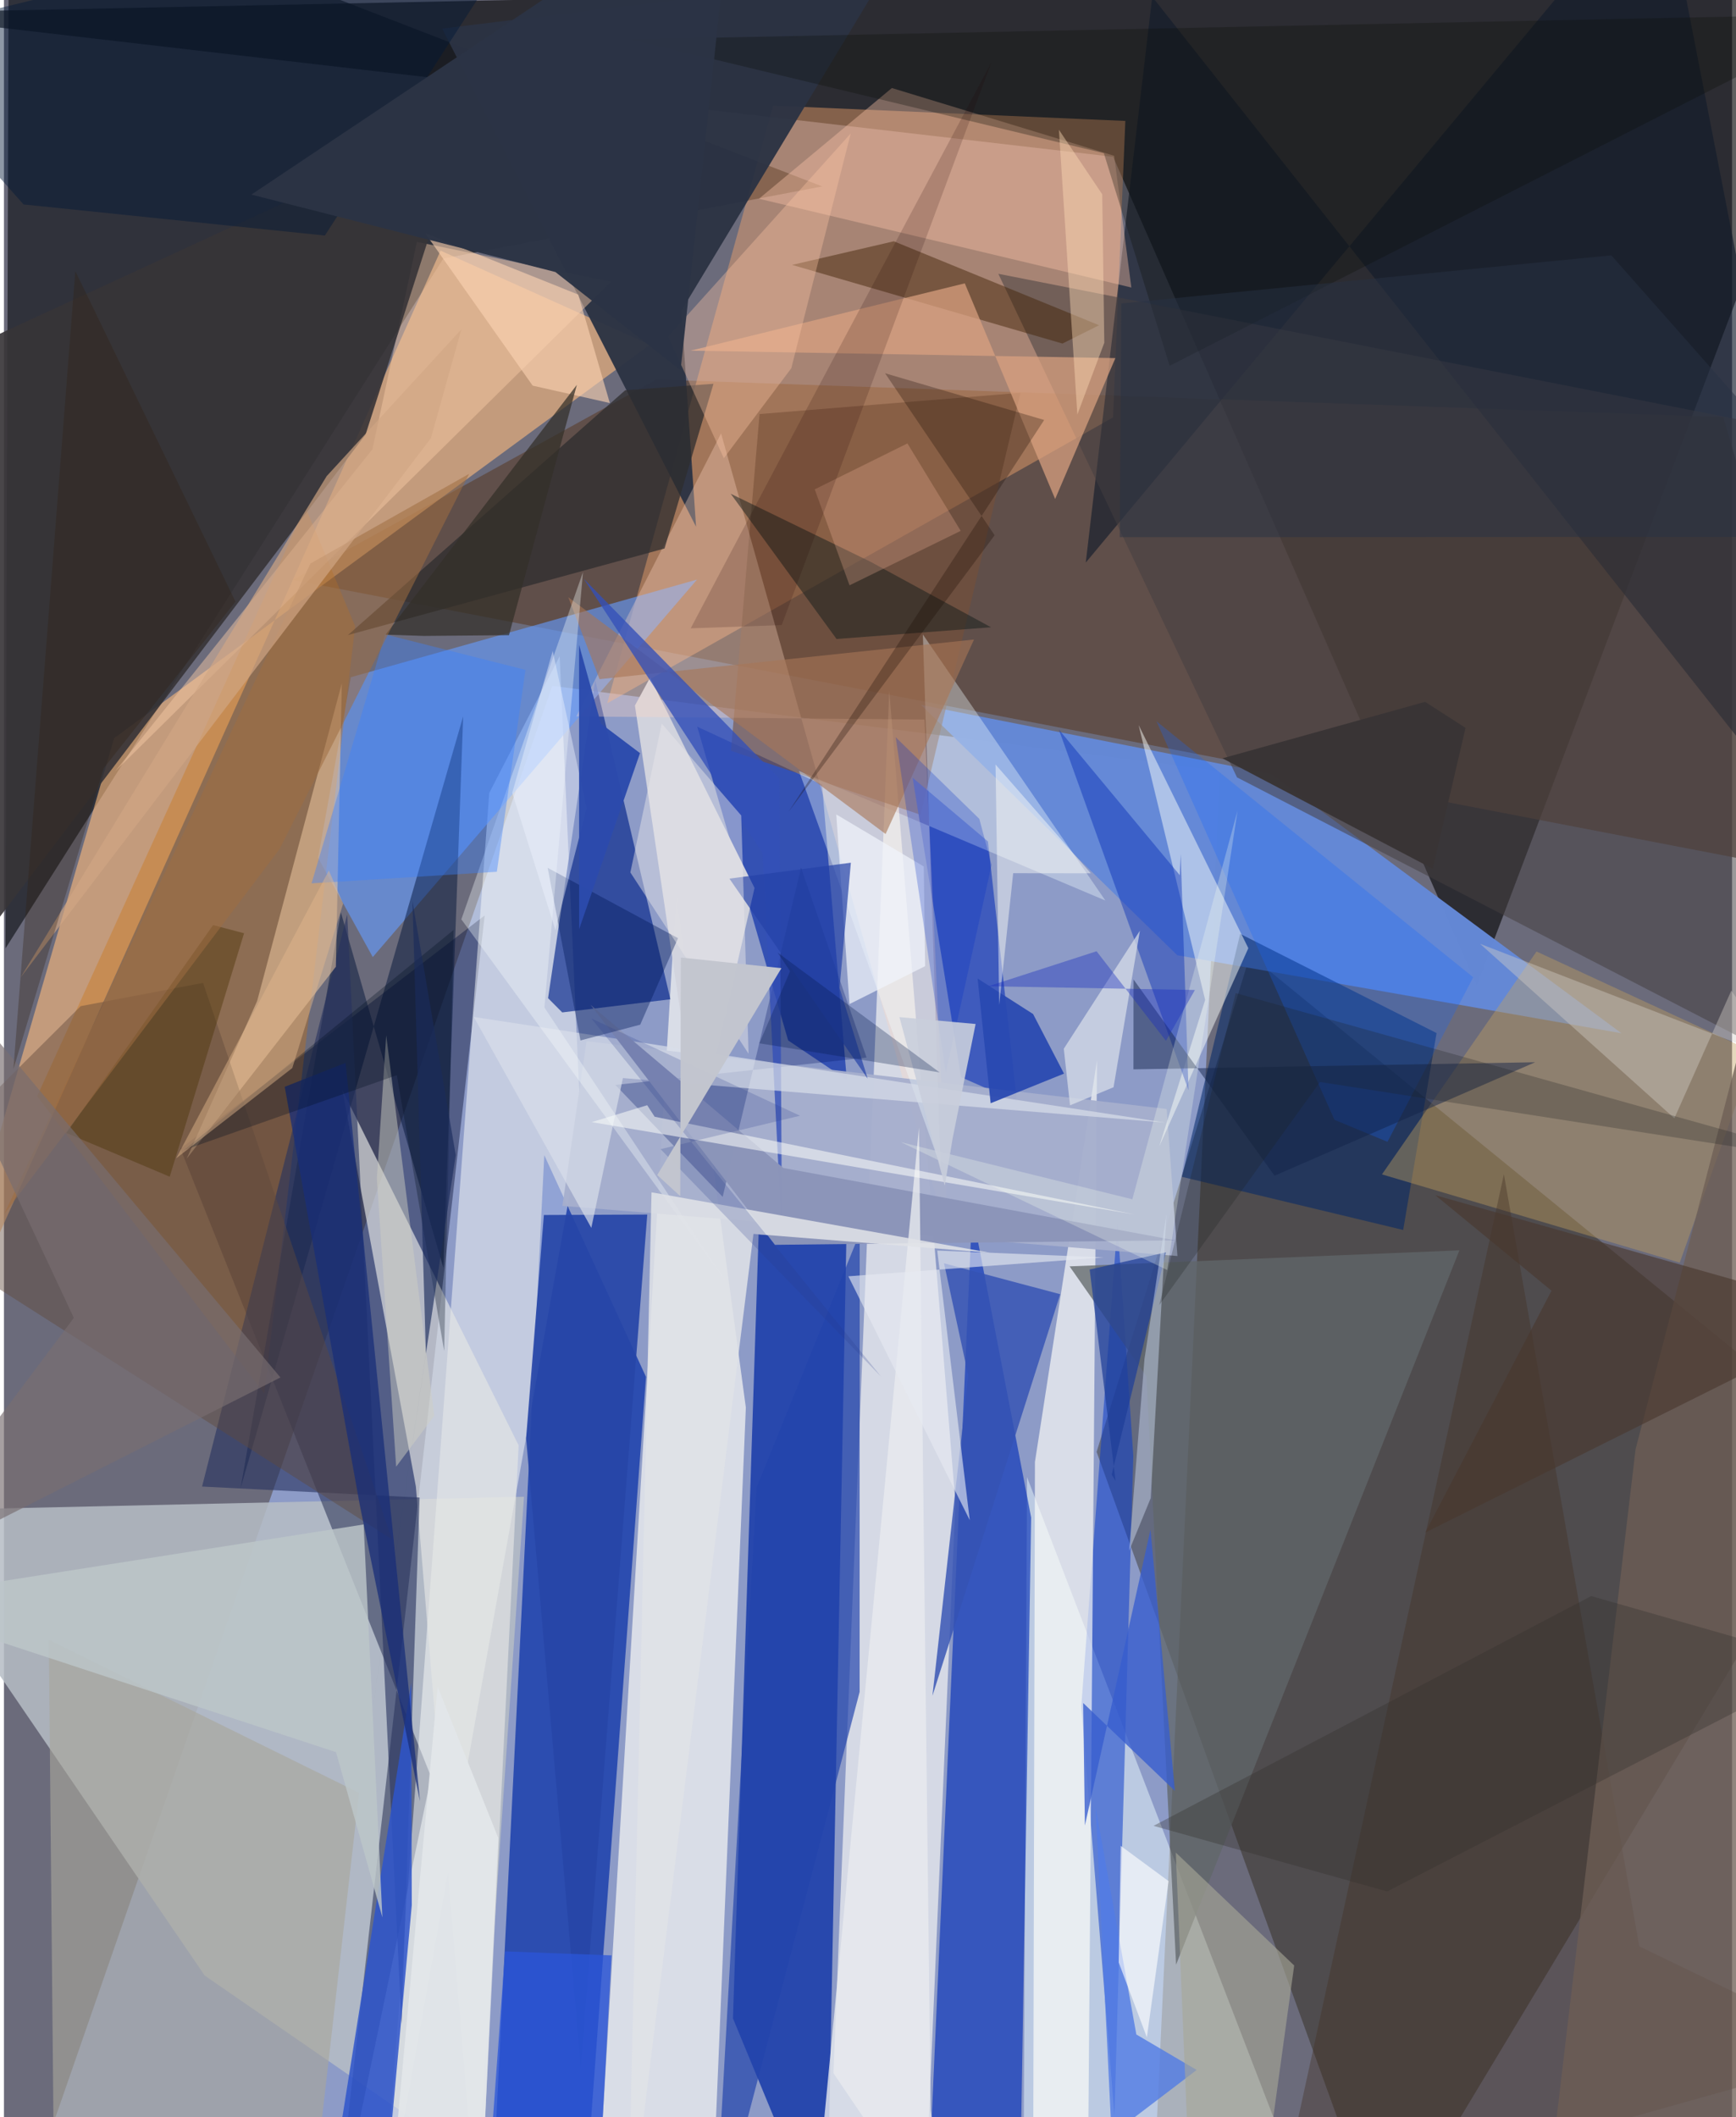 <svg xmlns="http://www.w3.org/2000/svg" width="228" height="278" viewBox="0 0 836 1024"><path fill="#6b6b7b" d="M0 0h836v1024H0z"/><path fill="#9aaee4" fill-opacity=".718" d="M3.43 1086l261.852-754.272 322.944 41.141L554.948 1086z"/><path fill="#0c0c0d" fill-opacity=".655" d="M898-13.541L712.51 476.64 536.559 75.832-62 6.39z"/><path fill="#12151c" fill-opacity=".667" d="M212.562 125.045l183.28-34.882L2.41-62 .746 458.689z"/><path fill="#201600" fill-opacity=".369" d="M667.35 1086L898 702.72 602.849 461.98l-74.254 240.25z"/><path fill="#5b4335" fill-opacity=".694" d="M139.729 280.49l175.898-96.93 516.115 18.149L898 426.439z"/><path fill="#082ea5" fill-opacity=".757" d="M352.674 976.228L398.06 1086l9.448-485.143-42.432-3.794z"/><path fill="#173baa" fill-opacity=".816" d="M310.593 665.938L279.516 1086l-41.328-61.248L261.4 558.724z"/><path fill="#b5bcc5" fill-opacity=".859" d="M251.59 723.93l-22.232 322.823-132.225-91.232-153.474-224.71z"/><path fill="#f8f8f3" fill-opacity=".714" d="M285.967 1086l58.255-55.547 14.684-349.664-33.653-248.878z"/><path fill="#172047" fill-opacity=".49" d="M85.39 555.56l121.224 303.803-47.2 226.637 73.14-643.214z"/><path fill="#fbba7d" fill-opacity=".608" d="M312.523 166.733L53.29 357.02l-94.857 327.35 252.786-563.14z"/><path fill="#fbfaf6" fill-opacity=".647" d="M401.274 1002.72l44.259 65.282 14.75-341.279-32.009-392.704z"/><path fill="#f6a66d" fill-opacity=".435" d="M372.075 51.096l170.417 7.398-5.933 143.392-244.725 138.285z"/><path fill="#edfbff" fill-opacity=".486" d="M671.902 1036.571L493.082 1086l1.848-371.581 129.436 336.204z"/><path fill="#002cb6" fill-opacity=".62" d="M496.932 734.005l-28.55-148.226-20.677 463.423 44.343-18.142z"/><path fill="#6489d7" fill-opacity=".98" d="M782.517 499.752l-214.896-37.741-124.023-121.105 169.486 33.389z"/><path fill="#fcfefb" fill-opacity=".49" d="M234.767 383.518L182.518 1086l96.644-538.952-10.325-229.649z"/><path fill="#012288" fill-opacity=".639" d="M263.226 482.772l6.858 6.9 52.322-6.357-36.372-154.445z"/><path fill="#659cfe" fill-opacity=".616" d="M151.96 414.873l26.464 48.029L335.28 280.323l-167.473 47.229z"/><path fill="#0327a8" fill-opacity=".639" d="M395.767 379.49l-60.39-28.023 43.997 151.759 28.365 19.05z"/><path fill="#e3e5e4" fill-opacity=".667" d="M199.275 719.003l-35.537-191.749 85.25 171.81L229.748 1086z"/><path fill="#cb710a" fill-opacity=".349" d="M16.044 530.201l129.77-284.929 24.093 57.623-43.999 371.082z"/><path fill="#0b3ccb" fill-opacity=".529" d="M537.226 1023.445l-16.045-198.17 17.492-233.548 7.672 112.414z"/><path fill="#131d2b" fill-opacity=".651" d="M898 431.877L555.498-1.587l-32.147 273.672L801.875-62z"/><path fill="#2b3343" fill-opacity=".957" d="M327.703 150.296l7.116 104.468L211.98 13.832l214.037-26.245z"/><path fill="#fffef9" fill-opacity=".663" d="M498.76 707.086l30.027-194.239-4.525 557.301-26.43 13.525z"/><path fill="#d1d3dd" fill-opacity=".988" d="M335.905 548.167l27.205-118.672-50.517-101.784-7.346 13.521z"/><path fill="#775038" fill-opacity=".584" d="M443.471 394.084l48.297-204.09-126.232 10.27-13.818 162.872z"/><path fill="#3856bc" fill-opacity=".914" d="M476.025 406.98l14.013 125.889-27.028-11.862-23.424-144.844z"/><path fill="#002768" fill-opacity=".549" d="M676.905 594.89L569.83 569.181l28.216-117.517 95.009 47.994z"/><path fill="#c1a05e" fill-opacity=".408" d="M810.695 610.676l36.289-101.586-105.563-48.877-74.778 107.801z"/><path fill="#001438" fill-opacity=".486" d="M212.583 613.212l-49.599-171.94-48.52 278.55L222.15 346.476z"/><path fill="#443e40" fill-opacity=".533" d="M481.053 132.43l115.449 243.554L898 531.717l-26.395-322.426z"/><path fill="#27325f" fill-opacity=".604" d="M95.837 718.999l70.222-276.757 26.277 536.696 8.751-254.63z"/><path fill="#ffd9c2" fill-opacity=".329" d="M456.968 600.225L346.918 209.63l-70.025 136.873 168.425 1.524z"/><path fill="#f7c9a5" fill-opacity=".467" d="M199.76 116.984l93.9 19.294L53.782 373.093l124.473-155.784z"/><path fill="#f4cfa5" fill-opacity=".51" d="M88.402 560.407l72.173-92.82 2.874-137.115-40.96 153.671z"/><path fill="#606769" fill-opacity=".761" d="M567.047 950.238l-14.37-284.577-37.159-53.162 188.582-7.754z"/><path fill="#a8a69b" fill-opacity=".631" d="M21.706 793.132l150.092 74.003-22.697 199.4-124.988-23.208z"/><path fill="#2746a8" fill-opacity=".929" d="M261.199 587.653l-8.6 107.934 26.486 304.685 32.134-412.837z"/><path fill="#433123" fill-opacity=".38" d="M725.63 567.958l65.484 373.41L898 993.023l-282.26 79.047z"/><path fill="#a6aecd" fill-opacity=".957" d="M567.707 607.497l-297.555-24.263 11.673-79.637 280.653 32.77z"/><path fill="#2e55cb" fill-opacity=".851" d="M153.876 1086l43.152-271.957.271 107.438L182.167 1086z"/><path fill="#fdc6aa" fill-opacity=".392" d="M429.542 42.578l-64.287 53.547 180.15 42.939-8.325-63.715z"/><path fill="#2e2d2e" fill-opacity=".745" d="M166.4 307.166l153.168-41.87 23.684-79.665-42.728 3.135z"/><path fill="#fbfffb" fill-opacity=".482" d="M581.105 483.63l-32.184-132.946 53.069 107.922-43.09 95.852z"/><path fill="#604a3b" fill-opacity=".443" d="M96.307 475.402l91.299 269.041L-62 585.413l99.115-98.774z"/><path fill="#f2fcff" fill-opacity=".361" d="M532.82 435.547l-148.224-62.669 68.494 191.129-8.554-257.144z"/><path fill="#2244ac" fill-opacity=".686" d="M413.949 818.322l.026-221.856L364.1 719.531 343.603 1086z"/><path fill="#3453b3" fill-opacity=".824" d="M510.992 625.968l-56.213-14.94 11.728 54.243-17.334 154.934z"/><path fill="#062cb6" fill-opacity=".435" d="M573.06 527.328l-62.73-174.466 58.506 70.441.43-10.248z"/><path fill="#402104" fill-opacity=".459" d="M430.49 116.7l99.297 40.604-17.726 8.862-130.773-38.044z"/><path fill="#dba280" fill-opacity=".718" d="M464.823 137.043L332.183 169.6l205.492 3.608-29.139 68.14z"/><path fill="#375ecf" fill-opacity=".784" d="M566.466 866.19l-44.364-42.505.826 59.233 31.726-143.1z"/><path fill="#517ce5" fill-opacity=".8" d="M535.837 1032.525l41.17-31.349-29.195-17.166-19.726-110.143z"/><path fill="#373437" fill-opacity=".91" d="M224.065 57.22l-49.142 153L-62 522.561l46.814-355.059z"/><path fill="#011668" fill-opacity=".294" d="M385.608 419.668l-37.906 159.213-51.918-54.134L417.3 511.508z"/><path fill="#6d5d54" fill-opacity=".761" d="M898 1045.94l-47.077-582.08-61.595 237.107L743.853 1086z"/><path fill="#141c1b" fill-opacity=".498" d="M419.11 271.652l-67.514-32.832 51.189 70.237 74.724-5.667z"/><path fill="#a77657" fill-opacity=".604" d="M426.516 403.385l42.769-94.076-181.169 19.196-15.094-39.619z"/><path fill="#3450b9" fill-opacity=".78" d="M366.998 412.593l-86.463-132.626 94.564 96.525 1.292 222.689z"/><path fill="#e2e6ea" fill-opacity=".945" d="M209.806 815.846L184.908 1086l45.427-10.443 8.812-186.592z"/><path fill="#d8deea" fill-opacity=".698" d="M561.863 542.962L299.44 521.431l-15.292 72.453-56.864-102.02z"/><path fill="#ffc8a4" fill-opacity=".353" d="M321.323 162.758l88.31-98.201-28.735 113.532-32.634 43.517z"/><path fill="#fcd2b2" fill-opacity=".612" d="M203.764 112.79l52.004 73.733 37.338 8.411-15.275-52.46z"/><path fill="#0d0f0a" fill-opacity=".294" d="M898 6.739L303.513 19.05l228.585 55.055 31.827 102.829z"/><path fill="#8c95b9" fill-opacity=".988" d="M377.023 564.902l189.65 35.005-193.695 2.17-89.18-116.048z"/><path fill="#1668ff" fill-opacity=".267" d="M557.535 348.836l153.247 123.835-41.465 79.582-25.64-10.623z"/><path fill="#2949b1" fill-opacity=".937" d="M512.819 519.27l-14.951-28.821-26.845-17.17 6.317 60.313z"/><path fill="#bdc6c9" fill-opacity=".816" d="M183.075 927.37l-22.43-79.92L-62 774.339l236.003-37.012z"/><path fill="#112348" fill-opacity=".475" d="M546.465 473.74l-.053 43.466 194.343-3.442-126.09 54.89z"/><path fill="#e8ebef" fill-opacity=".8" d="M454.692 1068.35l-6.373-47.672-5.673-475.296L390.962 1086z"/><path fill="#1f3e98" fill-opacity=".725" d="M562.182 605.694l-36.95 8.337 12.543 102.268-1.884-3.043z"/><path fill="#011858" fill-opacity=".388" d="M307.81 495.596l18.286-41.831-63.055-34.008 15.855 83.462z"/><path fill="#dde2eb" fill-opacity=".694" d="M536.794 525.852l-21.07 8.761-3.002-27.377 36.809-57.073z"/><path fill="#d4cec6" fill-opacity=".408" d="M808.092 540.879L714.11 456.49l144.806 56.044-23.273-33.426z"/><path fill="#a7a898" fill-opacity=".616" d="M566.903 896.024l57.274 54.609-15.932 115.785L574.809 1086z"/><path fill="#f8faf8" fill-opacity=".565" d="M284.353 542.726l26.823-8.175 3.61 5.577 232.177 47.29z"/><path fill="#001836" fill-opacity=".443" d="M-62 18.504L9.483 98.879l145.77 15.04L268.886-62z"/><path fill="#f7fdfe" fill-opacity=".345" d="M280.13 276.667l-58.858 167.987 129.168 176.9-88.985-134.28z"/><path fill="#c7d3eb" fill-opacity=".49" d="M551.756 657.243l-7.43 92.778 10.446-25.45 7.607-137.298z"/><path fill="#182e78" fill-opacity=".749" d="M201.27 871.218l-36.003-357.167-29.447 11.602 36.235 201.845z"/><path fill="#3b82ff" fill-opacity=".396" d="M148.798 427.253l35.603-120.444 67.899 17.188-13.856 97.652z"/><path fill="#49372d" fill-opacity=".62" d="M692.454 578.072L898 636.318 687.58 741.25l61.089-116.982z"/><path fill="#180a00" fill-opacity=".278" d="M479.27 258.886l-99.774 133.846L503.23 203.13l-76.97-22.595z"/><path fill="#343029" fill-opacity=".725" d="M277.154 186.134l-32.84 121.077-41.184.364-18.503-.63z"/><path fill="#e0e2e7" fill-opacity=".871" d="M362.586 596.796L301.736 1086l11.54-509.315 163.886 29.244z"/><path fill="#cfcfc2" fill-opacity=".478" d="M184.923 500.755l23.248 184.031-18.436 24.594-9.33-139.316z"/><path fill="#f1f5fc" fill-opacity=".698" d="M402.65 393.91l6.385 91.731 36.607-18.354-.662-48.203z"/><path fill="#462f01" fill-opacity=".392" d="M116.164 451.378l-14.98-3.944-70.986 100.544 49.99 21.149z"/><path fill="#e6eaf2" fill-opacity=".616" d="M408.496 617.296l123.53-9.119-80.522-3.316 15.726 130.4z"/><path fill="#042fc7" fill-opacity=".263" d="M431.393 356.563l40.472 39.509 5.916 22.236-22.148 100.698z"/><path fill="#393435" fill-opacity=".984" d="M589.452 366.773l101.742 53.428 15.88-68.167-19.566-12.577z"/><path fill="#2c3445" fill-opacity=".973" d="M266.761 131.565L119.703 94.117 353.313-62l-25.98 241.089z"/><path fill="#001020" fill-opacity=".302" d="M190.077 520.016l22.882 133.36 4.541-203.57L86.95 556.307z"/><path fill="#ffdcb5" fill-opacity=".424" d="M519.28 200.476L510.354 62.75l20.962 31.229.999 71.796z"/><path fill="#1d2220" fill-opacity=".255" d="M595.874 480.31l294.988 82.692-254.212-39.679-77.74 107.901z"/><path fill="#f9b99d" fill-opacity=".263" d="M392.223 236.669l16.84 46.433 53.786-26.347-25.773-42.28z"/><path fill="#230601" fill-opacity=".165" d="M477.756 30.05l-90.548 169.782-54.994 104.073 44.04-1.583z"/><path fill="#f9fff0" fill-opacity=".267" d="M433.92 552.417l111.958 27.627 50.905-187.986-34.03 222.214z"/><path fill="#fff" fill-opacity=".616" d="M552.908 985.387l-13.626-36.232.97-56.38 23.166 17.065z"/><path fill="#332e2c" fill-opacity=".329" d="M669.14 914.829l-113.004-31.734 211.733-111.141 114.72 32.809z"/><path fill="#fefef8" fill-opacity=".451" d="M479.702 369.778l1.764 116.22 6.766-63.664 37.566.048z"/><path fill="#2b56d8" fill-opacity=".761" d="M232.135 1086l55.615-25.784 6.171-114.46-51.499-1.938z"/><path fill="#9f6d41" fill-opacity=".545" d="M133.384 410.573L.067 587.273l148.178-314.72 76.804-43.389z"/><path fill="#d1a684" fill-opacity=".675" d="M156.113 230.301l65.162-70.99-14.726 52.605L8.069 472.727z"/><path fill="#2543a8" fill-opacity=".698" d="M417.86 521.735l-13.602-43.859 5.453-60.612-58.755 7.695z"/><path fill="#c8cedb" fill-opacity=".902" d="M470.061 495.267l-36.858-3.316 21.94 81.443 3.868-23.168z"/><path fill="#eae7ea" fill-opacity=".459" d="M318.221 349.985l-15.188 71.978 57.191 87.698-3.557-115.25z"/><path fill="#eef4ff" fill-opacity=".427" d="M265.469 314.827l-19.57 68.615 20.882 66.41 15.122-59.005z"/><path fill="#2a398a" fill-opacity=".212" d="M424.357 665.875L284.185 492.62l100.916 47.02-67.455 16.149z"/><path fill="#001647" fill-opacity=".286" d="M365.441 504.606l14.856-34.873-6.04-9.013 78.394 57.97z"/><path fill="#273144" fill-opacity=".49" d="M540.563 146.76l237.028-23.267L898 259.657l-358.215.163z"/><path fill="#1a2fbd" fill-opacity=".396" d="M576.152 478.82l-99.92-1.81 52.34-16.919 33.558 43.319z"/><path fill="#2c4bad" fill-opacity=".965" d="M278.248 449.431l-.036-137.564 10.594 38.143 18.898 14.25z"/><path fill="#786d70" fill-opacity=".659" d="M133.757 666.23L-62 432.982l95.804 204.422L-62 765.329z"/><path fill="#2f2212" fill-opacity=".318" d="M112.013 291.01L34.515 131.078 4.57 517.086l43.644-145.473z"/><path fill="#1a2b5b" fill-opacity=".639" d="M204.125 654.698l-26.827 178.784 41.259-274.838-20.936-122.73z"/><path fill="#e1b78b" fill-opacity=".467" d="M164.088 437.047l-6.908-16.014-73.894 139.231 56.2-43.686z"/><path fill="#c2c5ce" fill-opacity=".992" d="M327.476 463.12l-.308 115.417-11.128-10.195 60.058-100.064z"/></svg>